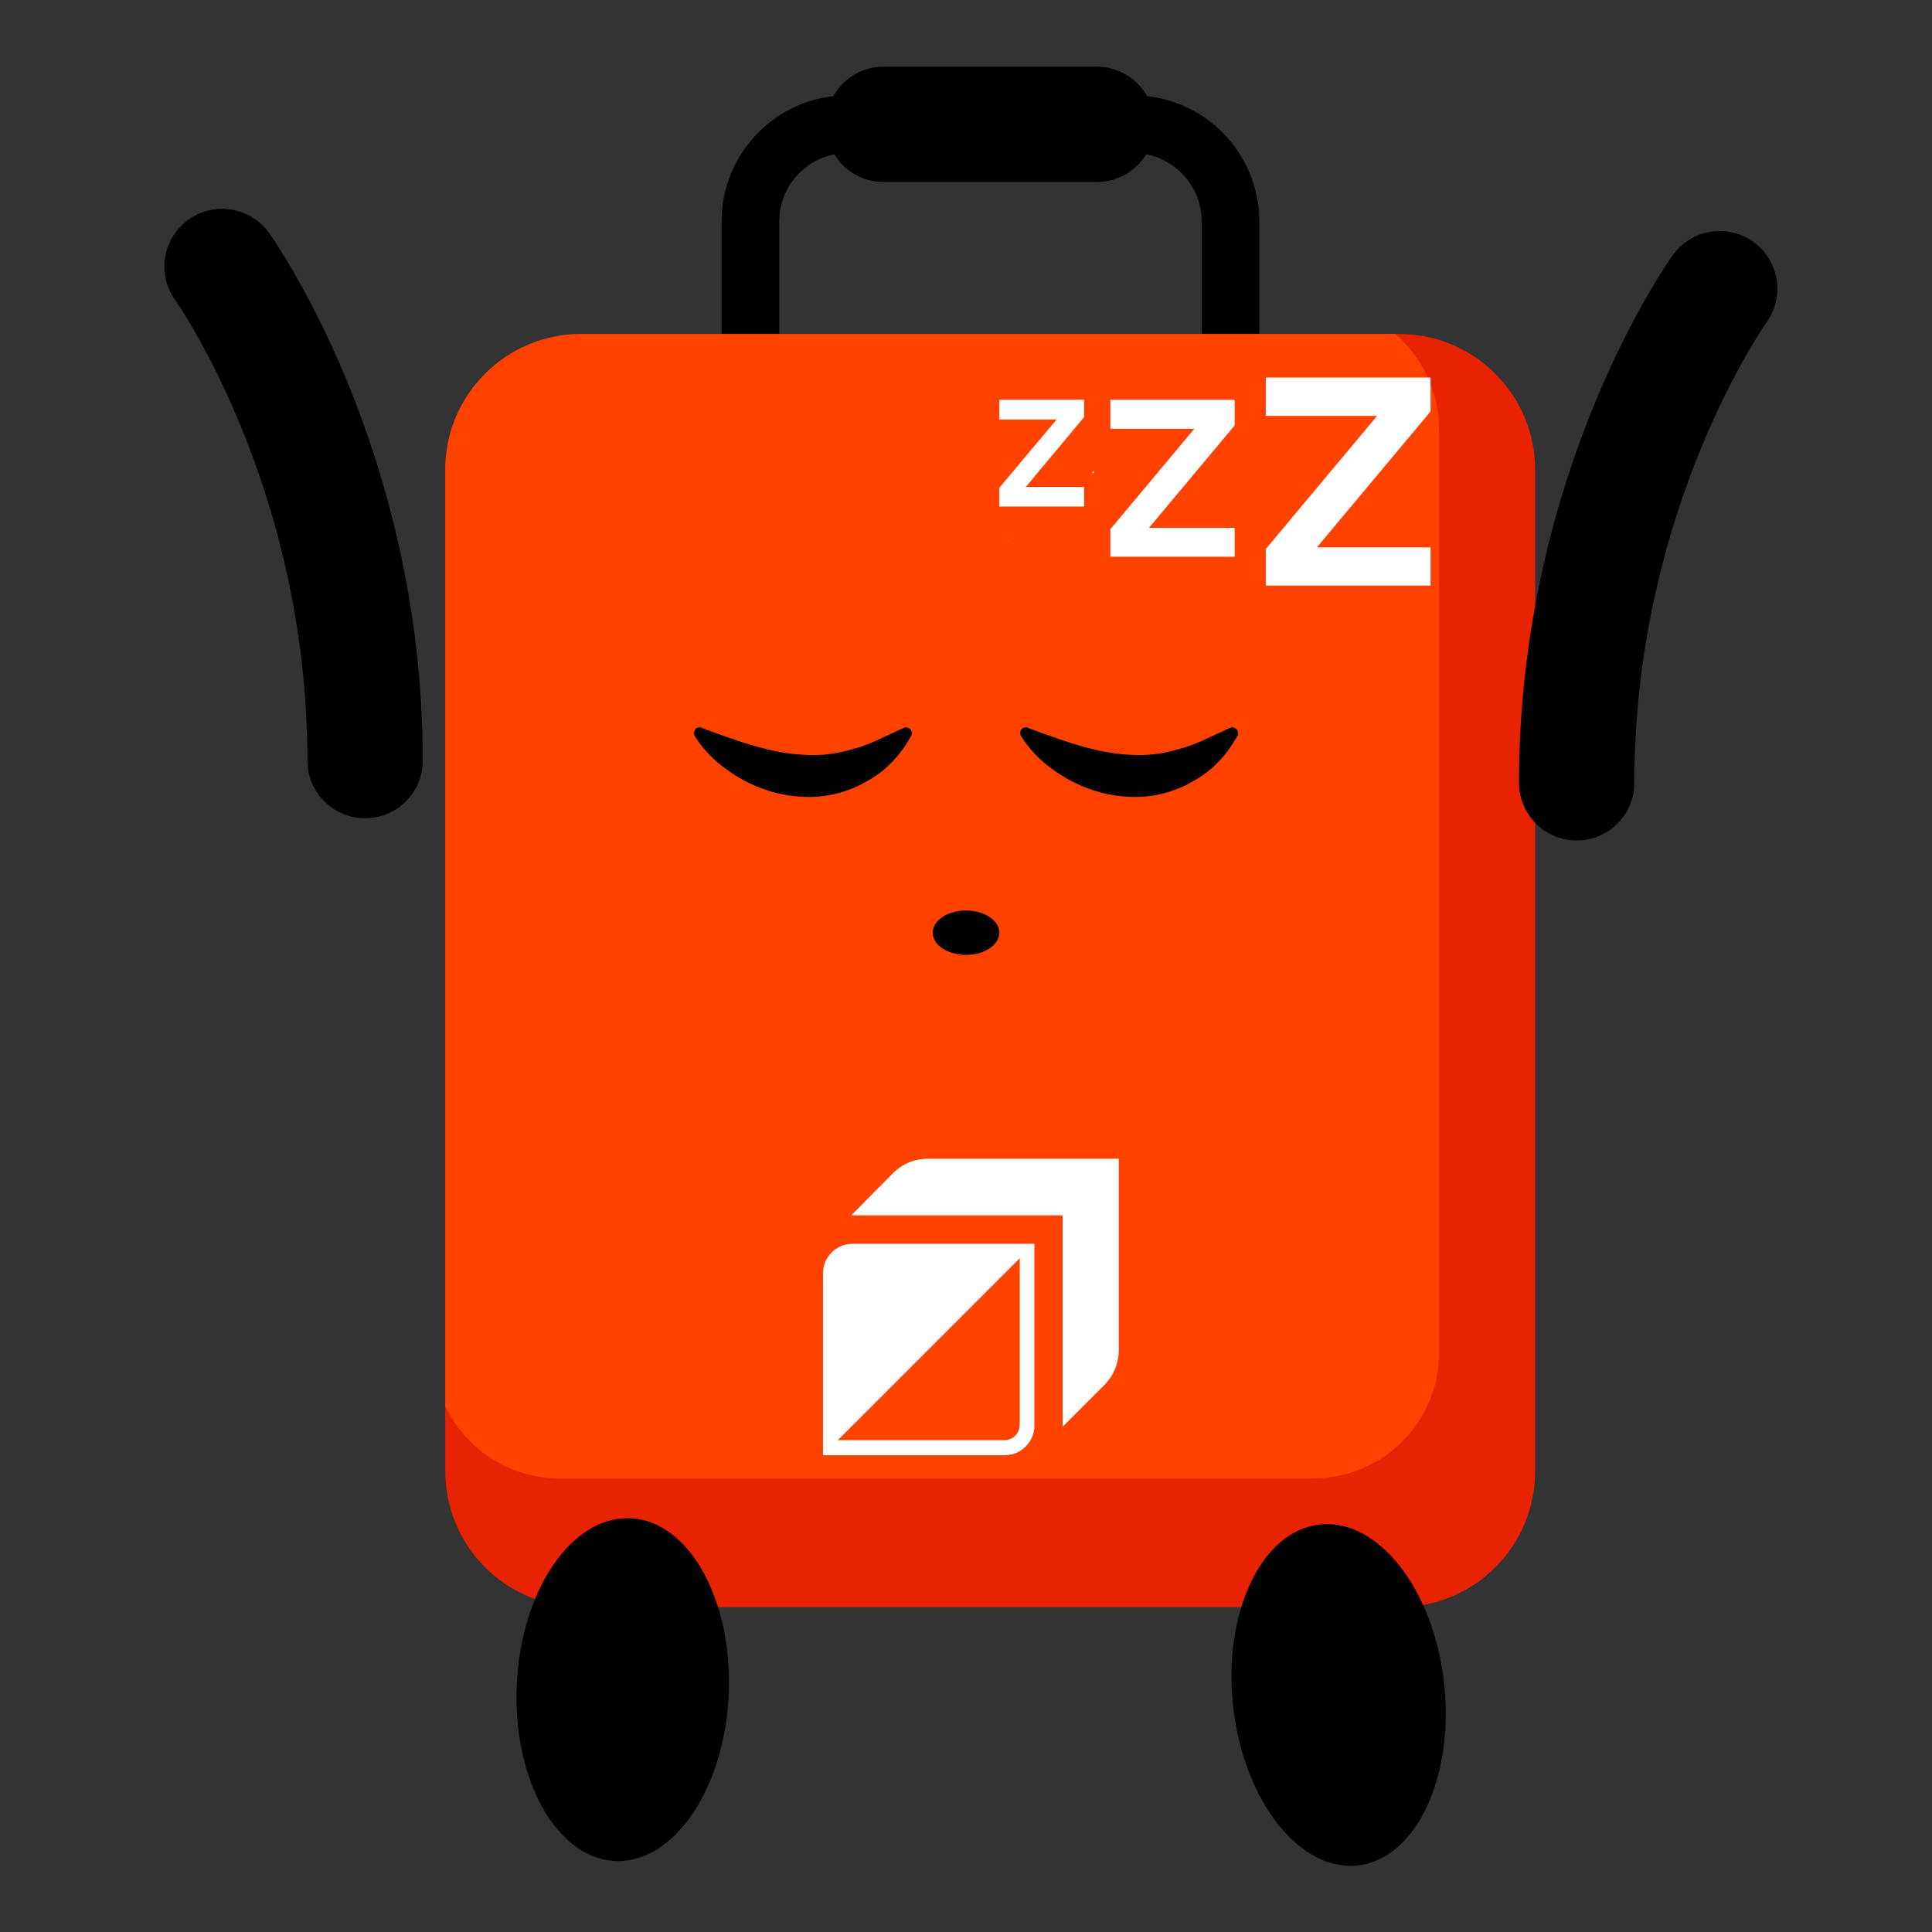 <svg width="87" height="87" viewBox="0 0 87 87" fill="none" xmlns="http://www.w3.org/2000/svg">
<rect x="0" y="0" width="87" height="87" fill="#333333" stroke="none"/>
<path d="M33.79 15.97V9.98C33.79 7.56 35.75 5.59 38.18 5.59H51.02C53.44 5.59 55.41 7.55 55.41 9.98V15.97" stroke="black" stroke-width="2.597" stroke-miterlimit="10" stroke-linecap="round"/>
<path d="M39.79 5.6H49.39" stroke="black" stroke-width="5.194" stroke-miterlimit="10" stroke-linecap="round"/>
<path d="M69.13 21.16V66.24C69.13 69.63 66.39 72.37 63.01 72.37H26.17C22.79 72.37 20.05 69.63 20.05 66.24V21.16C20.05 17.78 22.79 15.04 26.17 15.04H63.01C66.39 15.04 69.13 17.78 69.13 21.16Z" fill="#E82303"/>
<path d="M64.8 19.33V60.92C64.8 64.04 62.27 66.57 59.15 66.57H25.17C22.9 66.57 20.95 65.23 20.05 63.3V21.16C20.05 17.78 22.79 15.04 26.17 15.04H62.83C64.03 16.08 64.8 17.61 64.8 19.33Z" fill="#FF4200"/>
<path d="M65.029 75.793C65.497 80.032 63.758 83.712 61.142 84.002C58.525 84.293 56.009 81.094 55.533 76.862C55.057 72.629 56.803 68.943 59.42 68.652C62.045 68.355 64.555 71.547 65.029 75.793Z" fill="black"/>
<path d="M32.815 76.29C32.63 80.555 30.339 83.915 27.706 83.803C25.074 83.69 23.079 80.139 23.271 75.881C23.455 71.617 25.747 68.256 28.379 68.368C31.018 68.474 32.999 72.025 32.815 76.29Z" fill="black"/>
<path d="M31.61 32.78C33.24 33.39 34.75 33.93 36.22 33.99C36.95 34.04 37.67 33.95 38.4 33.73C39.14 33.55 39.84 33.16 40.67 32.79L40.7 32.78C40.83 32.72 40.98 32.78 41.04 32.91C41.07 32.99 41.07 33.07 41.03 33.14C40.58 33.95 39.93 34.7 39.05 35.17C38.2 35.68 37.16 35.94 36.15 35.88C35.14 35.84 34.18 35.53 33.35 35.06C32.52 34.58 31.8 33.97 31.29 33.15C31.21 33.03 31.25 32.87 31.37 32.79C31.44 32.75 31.53 32.74 31.6 32.77L31.61 32.78Z" fill="black"/>
<path d="M46.3 32.78C47.93 33.39 49.44 33.93 50.91 33.99C51.64 34.04 52.36 33.95 53.09 33.73C53.83 33.55 54.53 33.16 55.36 32.79L55.39 32.78C55.52 32.72 55.67 32.78 55.73 32.91C55.76 32.99 55.76 33.07 55.72 33.14C55.27 33.95 54.62 34.7 53.74 35.17C52.89 35.68 51.85 35.94 50.84 35.88C49.83 35.84 48.87 35.53 48.04 35.06C47.21 34.58 46.49 33.97 45.98 33.15C45.9 33.03 45.94 32.87 46.06 32.79C46.13 32.75 46.22 32.74 46.29 32.77L46.3 32.78Z" fill="black"/>
<path d="M43.5 43C44.328 43 45 42.552 45 42C45 41.448 44.328 41 43.5 41C42.672 41 42 41.448 42 42C42 42.552 42.672 43 43.5 43Z" fill="black"/>
<path d="M64.25 18.73L59.3 24.65H64.42V26.37H57V24.72L57.06 24.65L62.01 18.73H57V17H64.42V18.52L64.25 18.73Z" fill="white"/>
<path d="M55.47 19.31L51.74 23.77H55.6V25.07H50V23.82L50.05 23.77L53.78 19.31H50V18H55.6V19.15L55.47 19.31Z" fill="white"/>
<path d="M48.73 18.89L46.19 21.93H48.82V22.81H45V21.97L45.03 21.93L47.58 18.89H45V18H48.82V18.78L48.73 18.89Z" fill="white"/>
<path d="M49.26 21.19V21.3H49.17L49.26 21.19Z" fill="white"/>
<path d="M45.47 24.34L45.44 24.38V24.34H45.47Z" fill="white"/>
<path d="M10 12C10 12 16.44 20.96 16.44 34.25" stroke="black" stroke-width="5.194" stroke-miterlimit="10" stroke-linecap="round"/>
<path d="M77.44 13C77.44 13 71 21.96 71 35.25" stroke="black" stroke-width="5.194" stroke-miterlimit="10" stroke-linecap="round"/>
<path d="M50.38 52.19V60.79C50.38 61.38 50.15 61.95 49.73 62.37L47.85 64.25V54.73H38.33L40.21 52.83C40.63 52.41 41.19 52.18 41.78 52.18H50.38V52.19Z" fill="white"/>
<path d="M38.39 56.01C37.66 56.01 37.06 56.6 37.06 57.33V65.53H45.25C45.98 65.53 46.58 64.93 46.58 64.2V56.01H38.39ZM45.91 64.19C45.91 64.56 45.6 64.85 45.24 64.85H37.73L45.92 56.66V64.19H45.91Z" fill="white"/>
</svg>
